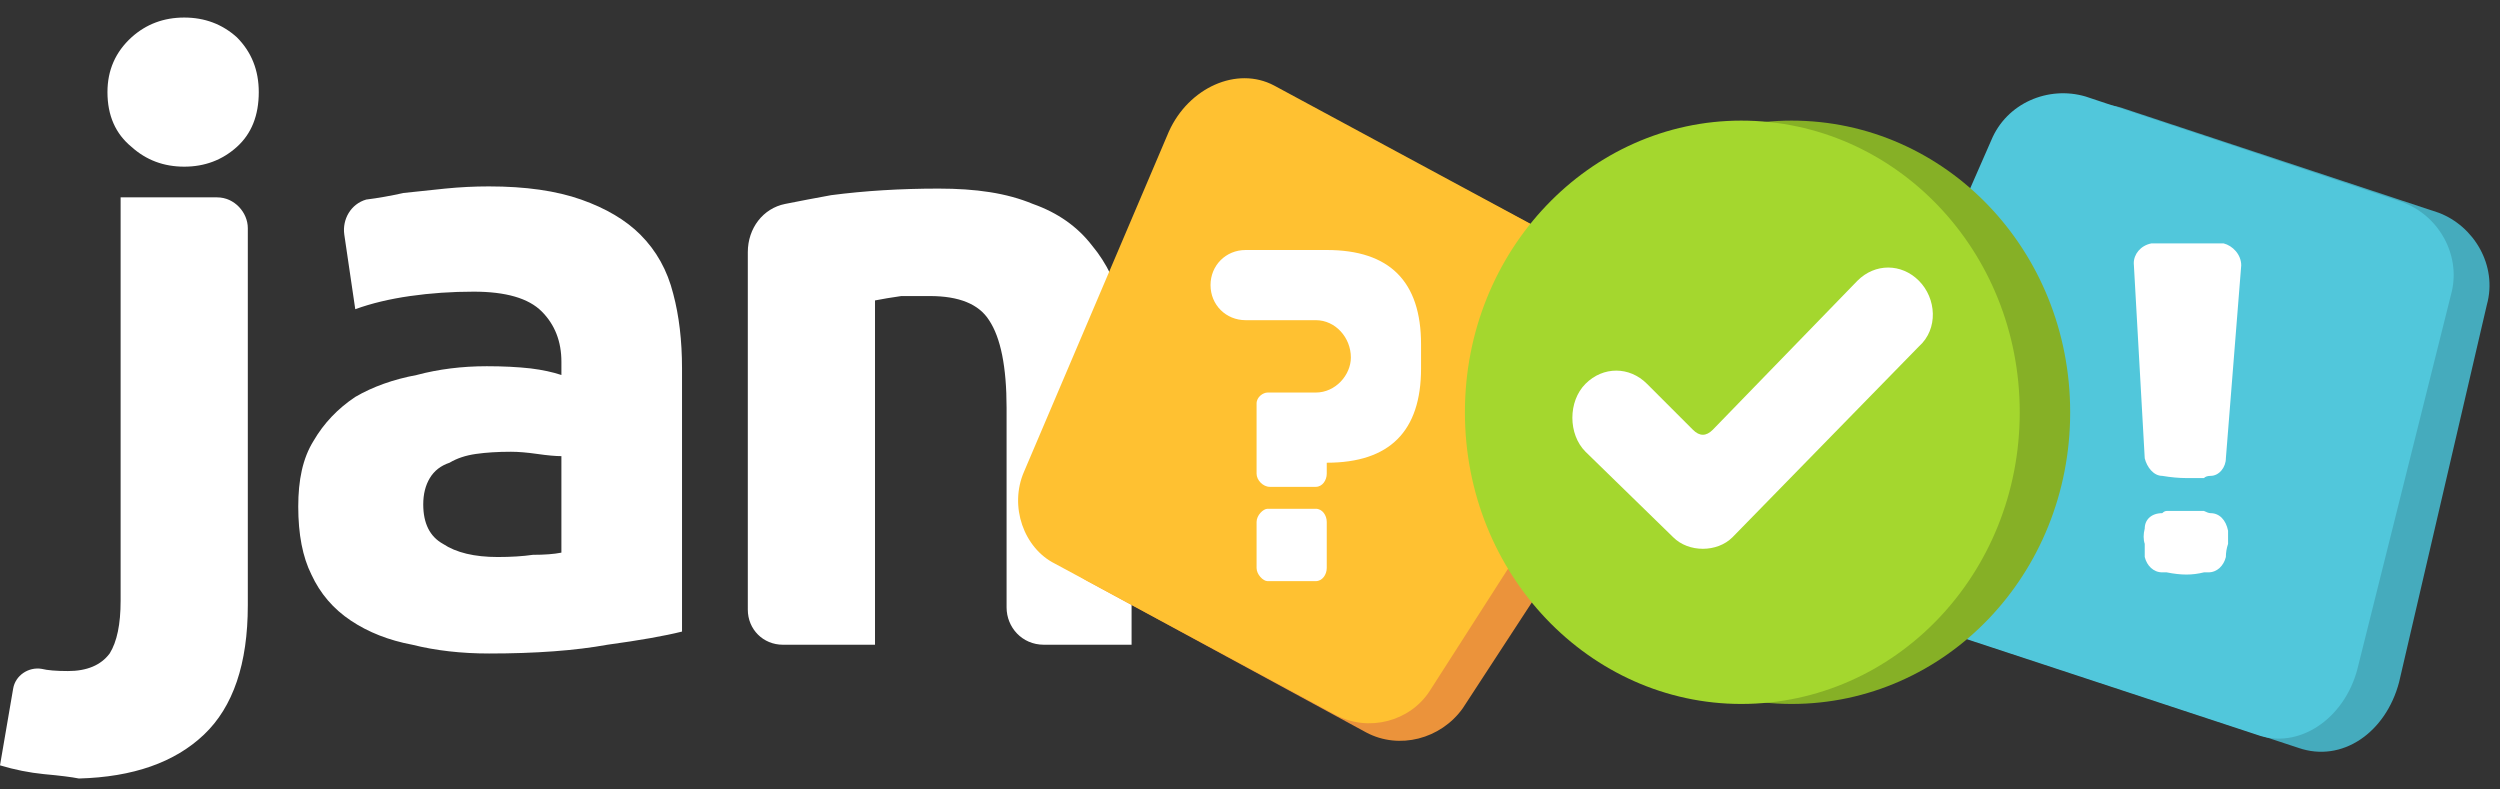 


<svg version="1.2"
    xmlns="http://www.w3.org/2000/svg" viewBox="0 0 114 36" width="114" height="36">
    <rect x="0" y="0" width="114" height="36" fill="#333333" stroke="none"/>
    <defs>
        <clipPath clipPathUnits="userSpaceOnUse" id="cp1">
            <path d="m-141-17h1366v876h-1366z"/>
        </clipPath>
    </defs>
    <style>.a{fill:#fff}.b{fill:#eb933b}.c{fill:#ffc131}.d{fill:#45abbd}.e{fill:#51c7db}.f{fill:#86b026}.g{fill:#a4d72e}</style>
    <g clip-path="url(#cp1)">
        <path class="a" d="m3.6 35.5q-0.5-0.1-1.6-0.2-1-0.1-2-0.4l0.6-3.5c0.1-0.6 0.7-1 1.3-0.9q0 0 0 0 0.4 0.1 1.2 0.1 1.3 0 1.9-0.8 0.5-0.8 0.5-2.4v-18.4h4.4c0.8 0 1.4 0.7 1.4 1.4v17.2q0 4-2 5.9-2 1.9-5.7 2zm8.2-31.3q0 1.6-1 2.5-1 0.9-2.4 0.9-1.4 0-2.4-0.9-1.1-0.9-1.1-2.5 0-1.5 1.1-2.5 1-0.9 2.4-0.9 1.4 0 2.4 0.9 1 1 1 2.5z"/>
        <path fill-rule="evenodd" class="a" d="m22.3 8.5q2.5 0 4.2 0.6 1.7 0.6 2.7 1.6 1.1 1.1 1.5 2.7 0.4 1.5 0.4 3.4v12q-1.2 0.3-3.4 0.6-2.2 0.4-5.4 0.4-1.9 0-3.5-0.4-1.6-0.3-2.8-1.1-1.2-0.8-1.8-2.1-0.6-1.2-0.6-3.1c0-1.2 0.2-2.2 0.7-3q0.7-1.2 1.9-2 1.2-0.7 2.8-1 1.5-0.4 3.2-0.4 1.1 0 2 0.1 0.8 0.1 1.4 0.3v-0.6q0-1.4-0.9-2.3-0.9-0.9-3.1-0.9-1.5 0-2.9 0.2-1.4 0.2-2.5 0.6l-0.5-3.4c-0.1-0.7 0.3-1.4 1-1.6q0 0 0 0 0.8-0.1 1.7-0.3 0.9-0.1 1.9-0.2 1-0.1 2-0.1zm0.4 16.9q0.9 0 1.6-0.1 0.8 0 1.3-0.1v-4.4q-0.4 0-1.1-0.1-0.7-0.1-1.2-0.1-0.9 0-1.6 0.1-0.7 0.1-1.2 0.4-0.6 0.2-0.9 0.7-0.3 0.5-0.3 1.2 0 1.3 0.9 1.8 0.9 0.6 2.5 0.6z"/>
        <path class="a" d="m34.1 11.5c0-1.1 0.7-2 1.7-2.2q1-0.2 2.1-0.4 2.3-0.3 4.9-0.3c1.7 0 3.1 0.2 4.3 0.7q1.7 0.6 2.7 1.9 1 1.2 1.4 2.9 0.4 1.7 0.4 3.8v11.5h-4c-1 0-1.7-0.8-1.7-1.7v-9.1q0-2.8-0.8-4-0.7-1.1-2.7-1.1-0.6 0-1.3 0-0.7 0.1-1.2 0.2v15.7h-4.2c-0.9 0-1.6-0.7-1.6-1.6z"/>
        <path class="b" d="m62.3 33.4l-12.7-6.9c-1.5-0.8-2.2-2.7-1.5-4.2l6.9-15.4c0.9-2.1 3.1-3 4.8-2l15.2 8.1c1.8 1 2.2 3.3 0.9 5.2l-9.2 14.1c-1 1.4-2.9 1.9-4.4 1.1z"/>
        <path class="c" d="m60.9 32.6l-12.8-6.9c-1.4-0.7-2.1-2.6-1.4-4.2l6.6-15.5c0.9-2 3.1-3 4.8-2.1l15.2 8.2c1.8 1 2.2 3.3 1 5.2l-9.1 14.2c-0.9 1.4-2.8 1.9-4.3 1.1z"/>
        <path class="a" d="m57.3 21.6v-3.2c0-0.3 0.3-0.5 0.5-0.5h2.2c0.9 0 1.6-0.8 1.6-1.6 0-0.9-0.7-1.7-1.6-1.7h-3.2c-0.9 0-1.6-0.7-1.6-1.6 0-0.9 0.7-1.6 1.6-1.6h3.7q4.3 0 4.3 4.3v1.1q0 4.3-4.3 4.3v0.5c0 0.3-0.2 0.6-0.5 0.6h-2.1c-0.3 0-0.6-0.3-0.6-0.6zm3.2 2.2v2.1c0 0.3-0.2 0.6-0.5 0.6h-2.2c-0.2 0-0.5-0.3-0.5-0.6v-2.1c0-0.3 0.3-0.6 0.5-0.6h2.2c0.3 0 0.5 0.3 0.5 0.6z"/>
        <path class="d" d="m111.2 9.7l-14.5-4.8c-1.7-0.5-3.6 0.3-4.3 2l-6.8 16.4c-0.9 2.1-0.1 4.5 1.9 5.1l17.3 5.7c2 0.7 4-0.7 4.6-3l4-17.2c0.5-1.8-0.6-3.6-2.2-4.2z"/>
        <path class="e" d="m109.5 9.2l-14.4-4.8c-1.7-0.5-3.6 0.3-4.3 2l-7.1 16.2c-0.9 2.2-0.1 4.5 1.9 5.2l17.3 5.7c1.9 0.7 4-0.7 4.6-3l4.3-17.2c0.4-1.7-0.6-3.5-2.3-4.1z"/>
        <path class="a" d="m99.7 23.3q0.4 0 0.8 0 0.2 0.1 0.3 0.1c0.4 0 0.7 0.3 0.8 0.8q0 0 0 0 0 0.3 0 0.6-0.1 0.3-0.1 0.6 0 0 0 0c-0.1 0.4-0.4 0.7-0.8 0.7q-0.1 0-0.2 0-0.4 0.1-0.8 0.1-0.4 0-0.9-0.1-0.1 0-0.2 0c-0.4 0-0.7-0.3-0.8-0.7q0 0 0 0 0-0.3 0-0.6-0.1-0.3 0-0.7 0 0 0 0c0-0.4 0.3-0.7 0.8-0.7q0.1-0.1 0.2-0.1 0.4 0 0.9 0zm-2.4-11.3c0-0.4 0.3-0.8 0.8-0.9q0.2 0 0.4 0 0.7 0 1.2 0 0.6 0 1.2 0 0.2 0 0.5 0c0.4 0.1 0.8 0.5 0.8 1l-0.7 8.8c0 0.4-0.3 0.8-0.7 0.8q-0.2 0-0.3 0.1-0.4 0-0.8 0-0.5 0-1.1-0.1c-0.4 0-0.7-0.4-0.8-0.8 0 0-0.5-8.9-0.5-8.9z"/>
        <path class="f" d="m81.7 32.1c-6.9 0-12.6-5.9-12.6-13.3 0-7.4 5.7-13.3 12.6-13.3 7 0 12.7 5.9 12.7 13.3 0 7.4-5.7 13.3-12.7 13.3z"/>
        <path class="g" d="m79.4 32.1c-6.9 0-12.6-5.9-12.6-13.3 0-7.4 5.7-13.3 12.6-13.3 7 0 12.7 5.9 12.7 13.3 0 7.4-5.7 13.3-12.7 13.3z"/>
        <path class="a" d="m72.3 17.5c-0.8 0.8-0.8 2.3 0 3.1l4 3.9c0.7 0.7 2 0.7 2.7 0l8.5-8.7c0.9-0.8 0.8-2.2 0-3-0.8-0.8-2-0.8-2.8 0l-6.6 6.8c-0.3 0.3-0.6 0.3-0.9 0l-2.1-2.1c-0.8-0.8-2-0.8-2.8 0z"/>
    </g>
</svg>